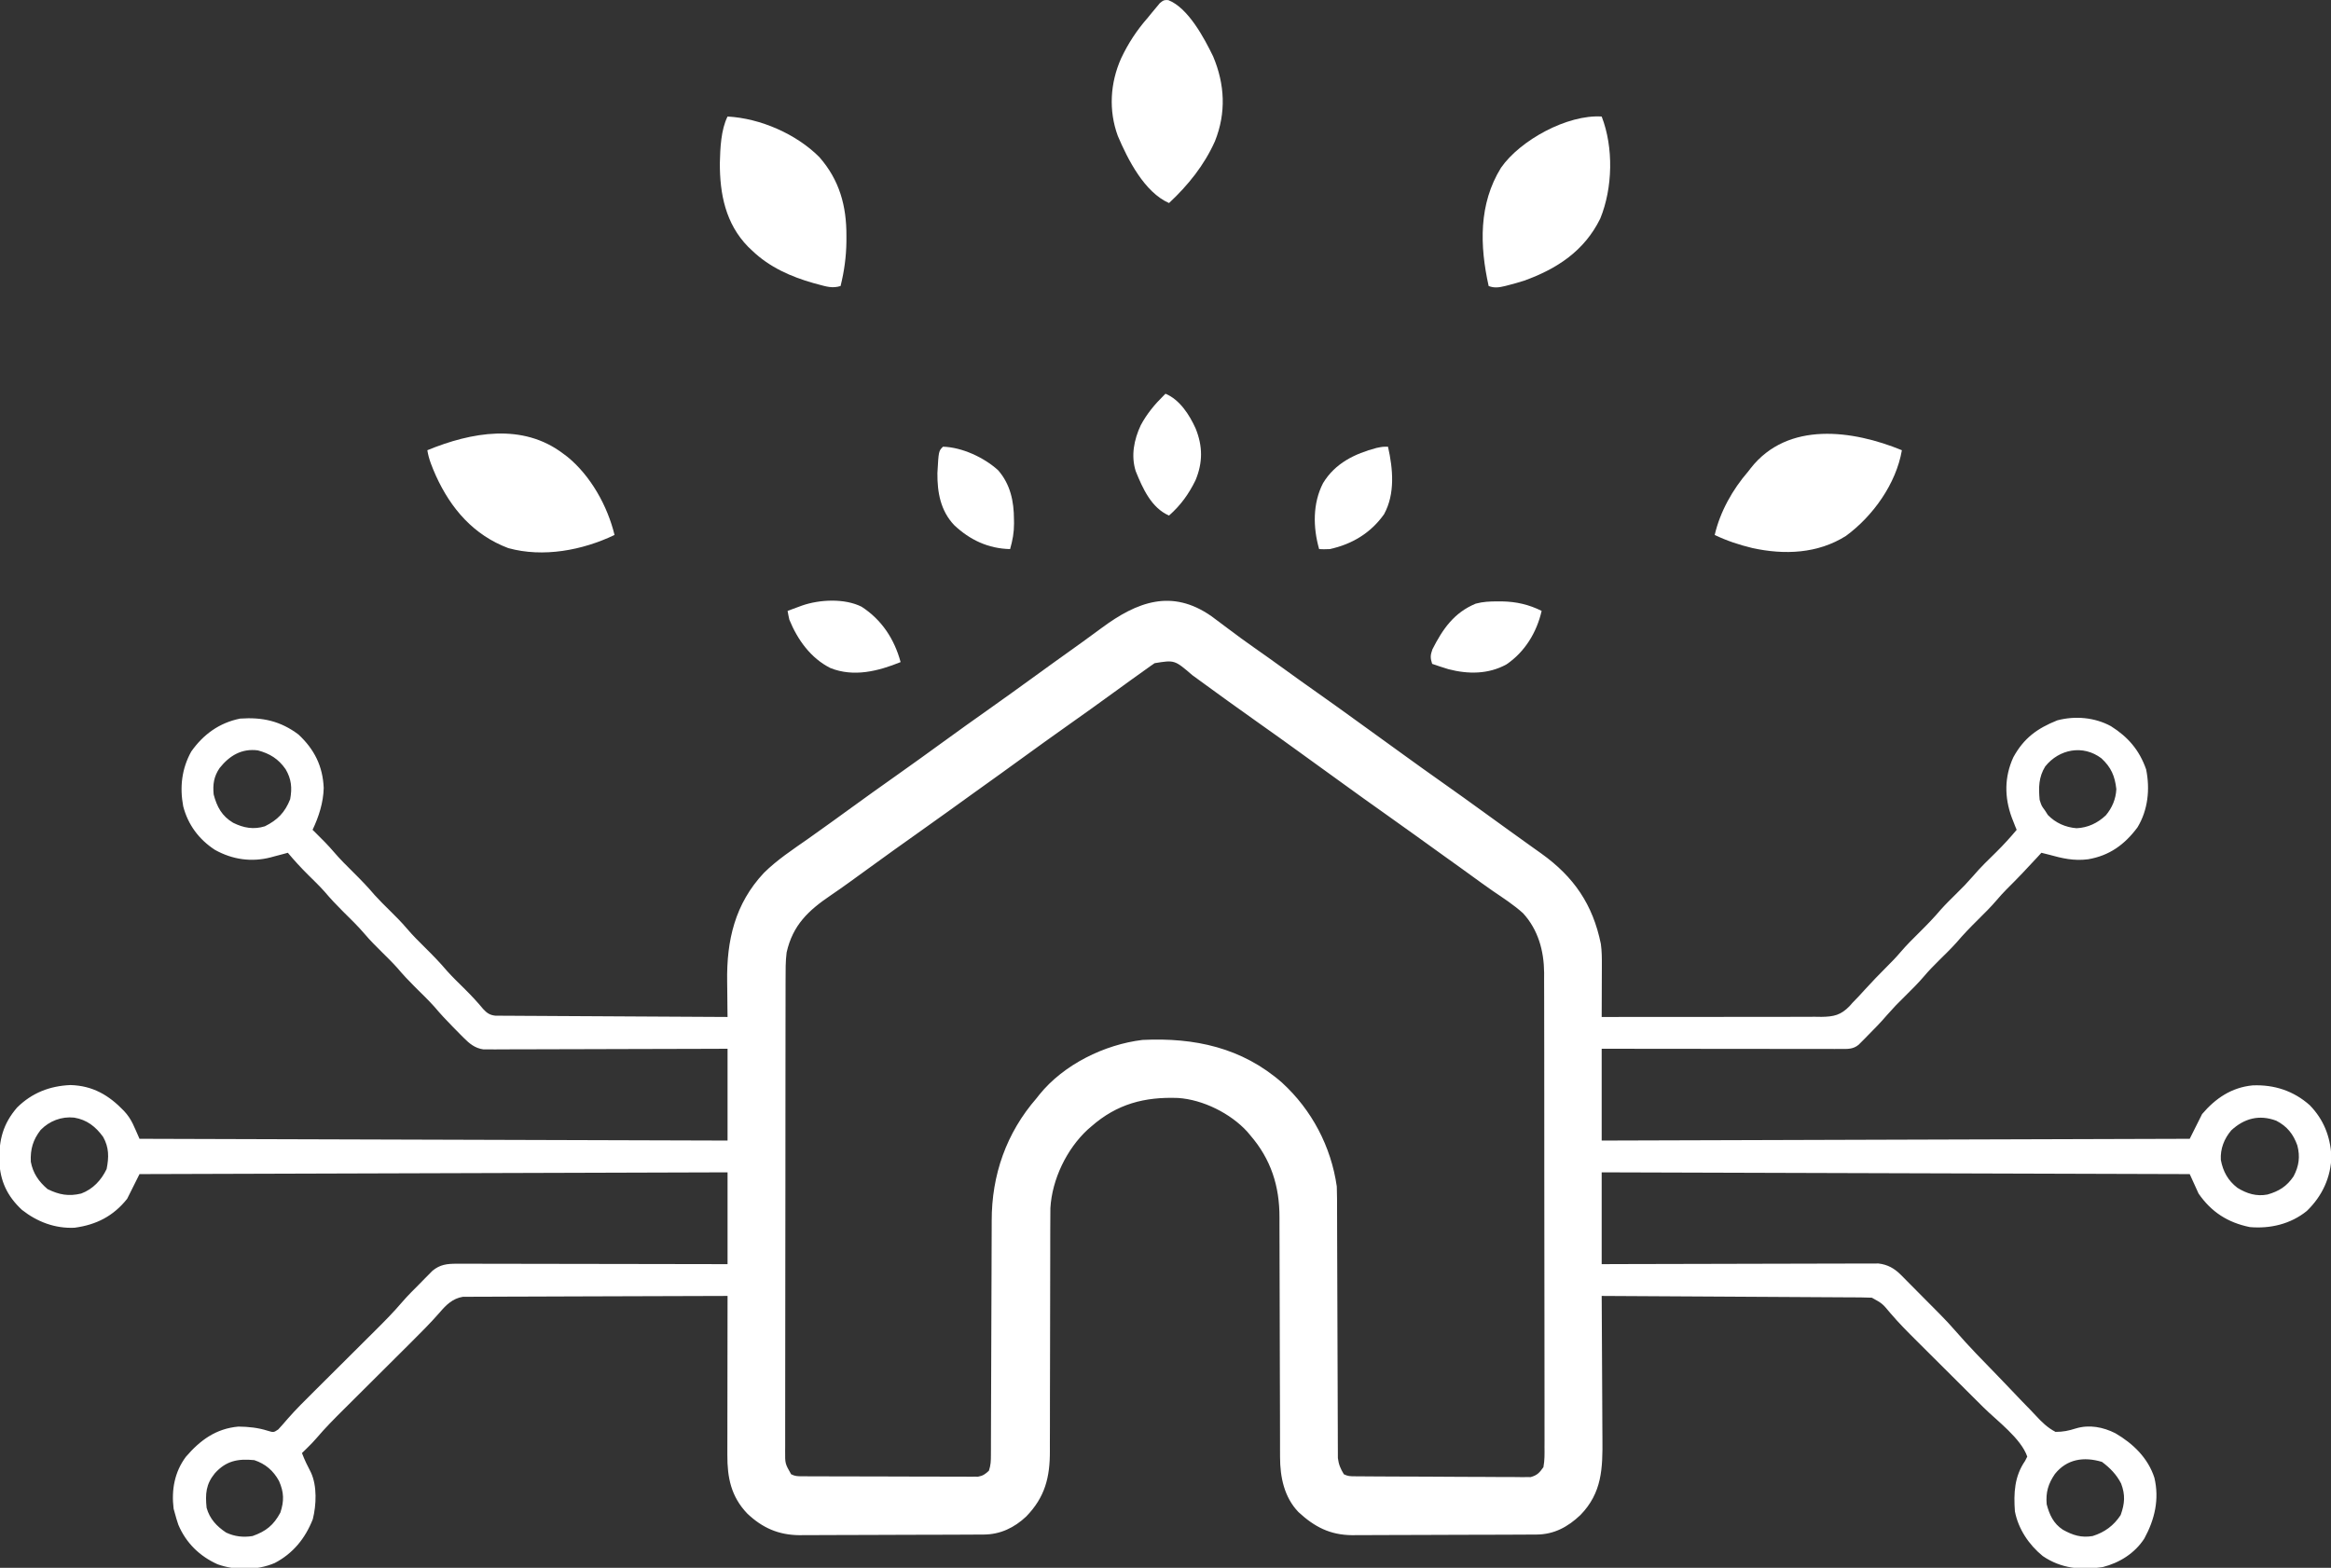 <svg width="1320" height="888" viewBox="0 0 1320 888" fill="none" xmlns="http://www.w3.org/2000/svg">
    <rect x="0" y="0" width="1320" height="888" fill="#333333" stroke="none"/>
    <g clip-path="url(#clip0_272_364)">
        <path
            d="M686 349C689.238 351.361 692.438 353.77 695.628 356.195C700.475 359.879 705.389 363.445 710.375 366.937C716.285 371.079 722.158 375.264 728 379.5C733.806 383.707 739.635 387.876 745.5 392C753.628 397.718 761.687 403.528 769.734 409.359C773.487 412.076 777.244 414.788 781 417.5C785.514 420.759 790.027 424.019 794.535 427.285C801.828 432.566 809.136 437.82 816.5 443C824.628 448.718 832.687 454.528 840.734 460.359C843.739 462.535 846.747 464.707 849.755 466.879C851.246 467.956 852.737 469.033 854.228 470.112C858.094 472.907 861.967 475.692 865.852 478.461C867.051 479.318 867.051 479.318 868.274 480.193C869.784 481.274 871.297 482.351 872.813 483.424C891.275 496.653 901.995 512.321 906.537 534.639C907.104 538.754 907.125 542.751 907.098 546.898C907.096 547.733 907.095 548.568 907.094 549.429C907.088 552.077 907.075 554.726 907.063 557.375C907.058 559.178 907.053 560.982 907.049 562.785C907.038 567.19 907.021 571.595 907 576C924.334 576.033 941.667 576.026 959 575.972C967.049 575.947 975.097 575.936 983.146 575.955C990.163 575.972 997.18 575.965 1004.2 575.928C1007.91 575.909 1011.62 575.902 1015.34 575.925C1019.49 575.95 1023.64 575.921 1027.79 575.886C1029.63 575.91 1029.63 575.91 1031.5 575.934C1038.5 575.824 1042.43 574.945 1047.37 569.853C1047.91 569.241 1048.45 568.63 1049 568C1050.16 566.794 1051.33 565.59 1052.49 564.387C1053.62 563.157 1054.75 561.924 1055.88 560.687C1059.98 556.223 1064.12 551.823 1068.44 547.562C1071.16 544.873 1073.77 542.169 1076.25 539.25C1079.63 535.29 1083.3 531.659 1087 528C1091.21 523.834 1095.27 519.647 1099.1 515.121C1101.78 512.129 1104.64 509.326 1107.5 506.5C1112.6 501.461 1112.6 501.461 1117.38 496.125C1121.45 491.312 1126 486.953 1130.5 482.541C1134.56 478.529 1138.34 474.386 1142 470C1141.73 469.361 1141.46 468.721 1141.19 468.062C1140.6 466.547 1140.6 466.547 1140 465C1139.62 464.035 1139.62 464.035 1139.23 463.051C1135.02 451.55 1134.99 440.096 1140.13 428.875C1146.11 417.985 1153.66 412.552 1165 408C1175.1 405.327 1186.19 406.299 1195.37 411.289C1205.1 417.424 1211.5 424.86 1215.31 435.75C1217.59 446.929 1216.39 458.755 1210.42 468.605C1203.16 478.37 1194.52 484.645 1182.43 486.684C1174.33 487.738 1167.8 486.152 1160 484C1158.67 483.663 1157.34 483.327 1156 483C1155.25 483.822 1154.5 484.645 1153.73 485.492C1148.02 491.724 1142.23 497.816 1136.22 503.754C1134.3 505.695 1132.51 507.672 1130.75 509.75C1127.37 513.71 1123.7 517.341 1120 521C1115.79 525.166 1111.73 529.353 1107.9 533.879C1104.67 537.478 1101.19 540.827 1097.76 544.225C1094.91 547.048 1092.15 549.876 1089.56 552.937C1086.25 556.843 1082.64 560.403 1079 564C1073.59 569.345 1073.59 569.345 1068.5 575C1065.11 578.998 1061.44 582.712 1057.75 586.437C1056.83 587.38 1056.83 587.38 1055.89 588.342C1055.3 588.929 1054.71 589.516 1054.11 590.121C1053.58 590.651 1053.06 591.182 1052.51 591.728C1049.39 594.35 1046.17 594.124 1042.29 594.12C1041.1 594.122 1039.91 594.123 1038.68 594.124C1037.37 594.121 1036.06 594.117 1034.72 594.114C1033.33 594.113 1031.94 594.113 1030.55 594.114C1026.77 594.114 1023 594.108 1019.22 594.101C1015.28 594.095 1011.34 594.095 1007.39 594.093C999.923 594.09 992.454 594.082 984.985 594.072C976.482 594.061 967.979 594.055 959.476 594.05C941.984 594.04 924.492 594.022 907 594C907 611.16 907 628.32 907 646C1071.84 645.505 1071.84 645.505 1240 645C1242.31 640.38 1244.62 635.76 1247 631C1254.6 622.074 1263.69 615.895 1275.64 614.746C1287.85 614.251 1298.84 617.838 1308 626C1315.86 634.127 1319.48 643.454 1320.25 654.625C1320 666.786 1315.04 677.459 1306.31 685.875C1297.17 693.302 1285.54 696.031 1274 695C1261.55 692.439 1252.26 686.513 1245 676C1243.35 672.37 1241.7 668.74 1240 665C1130.11 664.67 1020.22 664.34 907 664C907 681.16 907 698.32 907 716C911.816 715.984 916.631 715.969 921.592 715.952C937.486 715.903 953.38 715.869 969.274 715.845C978.912 715.829 988.55 715.808 998.188 715.774C1006.59 715.744 1014.99 715.724 1023.39 715.718C1027.84 715.714 1032.29 715.705 1036.73 715.683C1040.92 715.662 1045.11 715.656 1049.3 715.661C1050.83 715.66 1052.37 715.654 1053.9 715.642C1056.01 715.627 1058.1 715.631 1060.2 715.639C1061.38 715.636 1062.55 715.634 1063.76 715.631C1068.92 716.218 1072.8 718.414 1076.42 722.059C1077.01 722.654 1077.61 723.249 1078.23 723.861C1078.85 724.499 1079.48 725.136 1080.12 725.793C1080.78 726.458 1081.45 727.123 1082.13 727.808C1083.53 729.212 1084.92 730.62 1086.31 732.031C1088.42 734.17 1090.54 736.298 1092.66 738.424C1094.02 739.796 1095.38 741.169 1096.75 742.543C1097.37 743.17 1097.99 743.798 1098.63 744.444C1101.59 747.449 1104.46 750.494 1107.22 753.686C1114.96 762.626 1123.28 771.074 1131.53 779.544C1134.58 782.679 1137.61 785.83 1140.61 789.022C1143.53 792.132 1146.49 795.195 1149.48 798.23C1150.61 799.387 1151.72 800.559 1152.81 801.746C1156.27 805.49 1159.45 808.629 1164 811C1168.38 811.004 1171.38 810.349 1175.55 809.038C1183.14 806.756 1190.93 808.256 1197.92 811.781C1207.94 817.648 1216.36 825.744 1220 837C1222.86 849.137 1220.22 860.532 1214.31 871.375C1208.91 879.736 1200.29 885.146 1190.71 887.582C1178.52 889.461 1167.11 888.411 1156.75 881.312C1148.93 874.934 1142.92 866.003 1141 856C1140.25 845.7 1140.72 836.208 1146.76 827.445C1147.17 826.638 1147.58 825.831 1148 825C1144.44 814.657 1130.81 804.685 1123.12 797.049C1121.21 795.15 1119.3 793.247 1117.39 791.344C1113.35 787.31 1109.3 783.279 1105.25 779.25C1100.54 774.559 1095.82 769.867 1091.11 765.171C1089.25 763.31 1087.38 761.452 1085.51 759.594C1080.3 754.407 1075.14 749.238 1070.38 743.619C1065.94 738.281 1065.94 738.281 1060 735C1057.95 734.897 1055.89 734.854 1053.83 734.842C1052.54 734.832 1051.25 734.822 1049.92 734.812C1048.48 734.806 1047.05 734.8 1045.61 734.795C1044.11 734.785 1042.6 734.775 1041.09 734.765C1036.99 734.738 1032.9 734.717 1028.8 734.697C1024.52 734.675 1020.24 734.647 1015.96 734.621C1007.85 734.571 999.747 734.526 991.641 734.483C982.412 734.433 973.184 734.378 963.955 734.323C944.97 734.209 925.985 734.102 907 734C907.009 735.236 907.018 736.473 907.027 737.747C907.108 749.442 907.168 761.137 907.207 772.833C907.228 778.844 907.256 784.856 907.302 790.867C907.346 796.677 907.369 802.486 907.38 808.296C907.387 810.504 907.401 812.713 907.423 814.921C907.581 831.686 907.227 845.522 894.93 858.121C887.841 864.852 880.013 869.098 870.113 869.147C869.131 869.154 868.149 869.162 867.136 869.169C865.529 869.173 865.529 869.173 863.889 869.177C862.188 869.187 862.188 869.187 860.453 869.197C856.696 869.217 852.94 869.228 849.184 869.238C847.257 869.244 847.257 869.244 845.292 869.251C839.191 869.269 833.091 869.284 826.991 869.292C819.972 869.302 812.954 869.328 805.935 869.369C799.838 869.403 793.742 869.414 787.646 869.418C785.062 869.423 782.478 869.435 779.894 869.453C776.268 869.478 772.643 869.477 769.018 869.47C767.96 869.483 766.902 869.496 765.813 869.509C753.191 869.421 744.399 864.843 735.285 856.414C727.212 847.992 724.882 836.634 724.869 825.33C724.863 823.377 724.863 823.377 724.857 821.385C724.857 819.959 724.858 818.533 724.858 817.107C724.855 815.592 724.852 814.077 724.848 812.561C724.84 809.307 724.835 806.052 724.832 802.797C724.826 797.639 724.809 792.48 724.79 787.322C724.784 785.551 724.778 783.78 724.771 782.01C724.768 781.123 724.765 780.237 724.762 779.323C724.72 767.323 724.687 755.323 724.674 743.322C724.666 735.215 724.643 727.108 724.605 719.002C724.585 714.72 724.573 710.439 724.578 706.157C724.582 702.122 724.568 698.088 724.541 694.054C724.534 692.584 724.534 691.115 724.541 689.645C724.621 671.808 719.694 656.537 708 643C707.428 642.321 706.855 641.641 706.266 640.941C696.811 630.577 681.174 622.805 667.115 621.875C648.174 621.175 632.549 625.225 618 638C617.323 638.583 616.647 639.165 615.949 639.766C604.038 650.775 595.743 667.994 594.815 684.241C594.743 688.145 594.733 692.047 594.745 695.952C594.742 697.45 594.738 698.947 594.734 700.445C594.726 703.654 594.724 706.864 594.726 710.074C594.729 715.161 594.714 720.248 594.697 725.336C594.65 739.796 594.626 754.257 594.619 768.718C594.616 776.716 594.597 784.714 594.564 792.712C594.544 797.757 594.542 802.802 594.553 807.847C594.555 811.001 594.541 814.155 594.522 817.308C594.517 818.757 594.519 820.207 594.527 821.656C594.613 836.787 591.721 848.047 581.086 858.965C574.359 865.304 566.416 869.101 557.113 869.147C556.131 869.154 555.149 869.162 554.136 869.169C552.529 869.173 552.529 869.173 550.889 869.177C549.188 869.187 549.188 869.187 547.453 869.197C543.696 869.217 539.94 869.228 536.184 869.238C534.257 869.244 534.257 869.244 532.292 869.251C526.191 869.269 520.091 869.284 513.991 869.292C506.972 869.302 499.954 869.328 492.935 869.369C486.838 869.403 480.742 869.414 474.646 869.418C472.062 869.423 469.478 869.435 466.894 869.453C463.268 869.478 459.643 869.477 456.018 869.47C454.96 869.483 453.902 869.496 452.813 869.509C440.859 869.426 431.719 865.382 423.129 857.223C413.996 847.618 411.836 836.943 411.887 824.139C411.887 823.163 411.886 822.187 411.886 821.181C411.887 817.967 411.895 814.753 411.903 811.539C411.904 809.306 411.906 807.072 411.907 804.839C411.911 798.97 411.92 793.101 411.932 787.232C411.942 781.239 411.946 775.247 411.951 769.254C411.962 757.503 411.979 745.751 412 734C392.155 734.037 372.31 734.097 352.465 734.184C343.25 734.224 334.036 734.256 324.821 734.271C316.79 734.284 308.758 734.311 300.727 734.355C296.474 734.377 292.222 734.393 287.97 734.392C283.966 734.391 279.962 734.409 275.958 734.441C274.49 734.45 273.022 734.451 271.554 734.446C269.546 734.439 267.538 734.459 265.53 734.481C264.407 734.485 263.285 734.488 262.128 734.492C256.333 735.433 252.652 739.058 248.971 743.4C243.678 749.443 238.033 755.081 232.336 760.739C230.415 762.647 228.498 764.558 226.582 766.47C222.516 770.524 218.446 774.575 214.375 778.625C209.645 783.331 204.917 788.039 200.193 792.752C198.316 794.621 196.437 796.488 194.558 798.355C189.295 803.595 184.085 808.821 179.281 814.493C177.636 816.428 175.876 818.223 174.063 820C173.183 820.866 173.183 820.866 172.285 821.75C171.861 822.162 171.437 822.575 171 823C172.438 826.834 174.199 830.416 176.098 834.035C179.619 841.703 179.155 852.403 177.129 860.469C172.859 871.332 165.971 879.819 155.61 885.254C145.658 889.53 133.374 889.631 123.176 885.98C113.068 881.426 105.323 873.902 100.988 863.594C100.242 861.41 99.589 859.231 99 857C98.773 856.175 98.546 855.35 98.313 854.5C97.001 844.008 98.805 833.767 105.25 825.125C113.407 815.646 122.284 809.154 135 808C140.674 808.066 146.019 808.608 151.438 810.312C154.943 811.378 154.943 811.378 157.563 809.625C159.392 807.655 161.134 805.666 162.873 803.619C167.573 798.242 172.647 793.241 177.712 788.213C179.507 786.431 181.298 784.647 183.088 782.861C187.532 778.43 191.982 774.005 196.432 769.579C200.203 765.827 203.972 762.074 207.739 758.318C209.491 756.572 211.246 754.829 213.001 753.087C218.037 748.074 222.987 743.039 227.603 737.631C230.907 733.774 234.548 730.226 238.125 726.625C239.303 725.417 239.303 725.417 240.504 724.184C241.269 723.414 242.033 722.644 242.821 721.852C243.504 721.159 244.187 720.466 244.891 719.752C249.194 716.177 253.194 715.751 258.676 715.759C259.662 715.757 259.662 715.757 260.669 715.754C262.864 715.751 265.06 715.762 267.255 715.773C268.832 715.774 270.409 715.773 271.987 715.772C276.263 715.771 280.539 715.783 284.816 715.797C289.287 715.81 293.758 715.811 298.229 715.813C306.693 715.819 315.157 715.836 323.621 715.856C333.259 715.878 342.896 715.889 352.533 715.899C372.355 715.92 392.178 715.957 412 716C412 698.84 412 681.68 412 664C247.165 664.495 247.165 664.495 79 665C76.69 669.62 74.38 674.24 72 679C64.166 688.792 54.624 693.705 42.184 695.379C31.112 695.878 21.078 692.052 12.445 685.27C4.036 677.465 0.031 668.819 -0.4 657.508C-0.586 645.537 1.711 636.566 9.672 627.293C18.138 618.955 28.174 615.053 39.938 614.562C52.571 614.939 61.664 620.298 70.188 629.188C74.761 634.069 75.946 638.282 79 645C188.89 645.33 298.78 645.66 412 646C412 628.84 412 611.68 412 594C407.755 594.016 403.51 594.031 399.136 594.048C385.126 594.097 371.117 594.131 357.107 594.155C348.611 594.171 340.115 594.192 331.619 594.226C324.214 594.256 316.809 594.276 309.404 594.282C305.483 594.286 301.562 594.295 297.641 594.317C293.95 594.338 290.259 594.344 286.568 594.339C284.569 594.341 282.57 594.357 280.57 594.373C278.78 594.367 278.78 594.367 276.954 594.361C275.919 594.364 274.884 594.366 273.817 594.369C268.994 593.737 265.82 591.075 262.477 587.707C261.54 586.768 261.54 586.768 260.584 585.81C259.938 585.151 259.291 584.492 258.625 583.812C257.951 583.132 257.277 582.451 256.582 581.75C252.887 577.997 249.328 574.182 245.934 570.152C242.492 566.321 238.775 562.756 235.115 559.135C231.543 555.585 228.154 551.968 224.903 548.121C222.219 545.129 219.358 542.326 216.5 539.5C213.072 536.11 209.678 532.748 206.563 529.062C202.687 524.487 198.376 520.352 194.118 516.137C190.523 512.566 187.109 508.926 183.836 505.055C180.846 501.709 177.62 498.6 174.428 495.448C170.416 491.466 166.625 487.34 163 483C161.407 483.433 161.407 483.433 159.781 483.875C158.354 484.25 156.927 484.625 155.5 485C154.804 485.191 154.108 485.382 153.391 485.578C142.423 488.422 131.701 486.886 121.75 481.375C112.676 475.481 106.459 467.134 103.75 456.687C101.716 445.871 102.889 435.423 108.285 425.68C115.153 415.923 124.252 409.35 136 407C148.573 406.114 158.834 408.359 169 416C178.025 424.403 182.8 433.965 183.313 446.312C183.111 454.55 180.526 462.613 177 470C177.569 470.557 178.137 471.114 178.723 471.687C182.335 475.257 185.906 478.809 189.188 482.687C192.592 486.666 196.281 490.32 200 494C204.21 498.166 208.273 502.353 212.098 506.879C214.782 509.871 217.643 512.674 220.5 515.5C223.929 518.89 227.323 522.252 230.438 525.937C233.746 529.843 237.365 533.403 241 537C245.21 541.166 249.273 545.353 253.098 549.879C256.318 553.469 259.79 556.811 263.221 560.199C266.877 563.826 270.349 567.539 273.633 571.512C275.714 573.777 277.388 574.935 280.462 575.262C281.94 575.27 281.94 575.27 283.448 575.278C284.58 575.29 285.711 575.301 286.877 575.312C288.119 575.314 289.362 575.317 290.642 575.319C291.949 575.329 293.256 575.339 294.603 575.349C298.19 575.377 301.776 575.392 305.363 575.405C309.111 575.42 312.858 575.447 316.606 575.473C323.703 575.52 330.8 575.556 337.898 575.589C345.977 575.628 354.057 575.677 362.137 575.727C378.758 575.831 395.379 575.92 412 576C411.984 574.958 411.969 573.915 411.953 572.842C411.897 568.9 411.864 564.958 411.835 561.016C411.82 559.324 411.8 557.632 411.774 555.94C411.421 532.621 416.176 511.881 432.61 494.359C440.082 486.984 448.866 481.203 457.442 475.203C461.97 472.031 466.459 468.805 470.938 465.562C471.683 465.024 472.428 464.485 473.195 463.929C475.464 462.287 477.732 460.644 480 459C489.498 452.117 499.015 445.266 508.608 438.517C516.792 432.752 524.894 426.874 533 421C542.498 414.117 552.015 407.266 561.608 400.517C569.024 395.293 576.371 389.976 583.716 384.654C587.559 381.871 591.404 379.091 595.25 376.312C596.001 375.77 596.751 375.228 597.525 374.669C602.627 370.984 607.745 367.321 612.875 363.676C616.55 361.058 620.183 358.387 623.803 355.694C643.904 340.788 663.578 333.341 686 349ZM653.84 375.621C653.042 376.171 652.244 376.722 651.422 377.289C647.786 379.858 644.162 382.442 640.563 385.062C638.982 386.208 637.401 387.354 635.82 388.5C634.622 389.37 634.622 389.37 633.4 390.258C623.108 397.73 612.794 405.165 602.392 412.483C594.977 417.707 587.629 423.024 580.284 428.346C576.441 431.129 572.596 433.909 568.75 436.687C567.997 437.231 567.245 437.775 566.469 438.336C561.432 441.973 556.381 445.591 551.321 449.197C546.594 452.567 541.89 455.97 537.188 459.375C531.319 463.622 525.426 467.832 519.5 472C510.609 478.254 501.802 484.621 493 491C490.732 492.644 488.464 494.287 486.195 495.929C484.697 497.013 483.2 498.099 481.704 499.186C477.952 501.906 474.177 504.575 470.336 507.168C457.789 515.675 448.917 523.976 445.45 539.457C444.809 544.504 444.856 549.501 444.86 554.583C444.857 555.757 444.854 556.931 444.851 558.14C444.844 561.389 444.841 564.638 444.84 567.887C444.838 571.394 444.831 574.901 444.824 578.408C444.81 586.071 444.804 593.734 444.8 601.397C444.797 606.182 444.793 610.966 444.789 615.751C444.776 628.999 444.766 642.246 444.763 655.494C444.762 656.341 444.762 657.189 444.762 658.062C444.762 658.911 444.762 659.76 444.761 660.635C444.761 662.356 444.76 664.077 444.76 665.798C444.76 666.651 444.76 667.505 444.759 668.384C444.755 682.229 444.738 696.073 444.715 709.917C444.691 724.132 444.678 738.346 444.677 752.561C444.676 760.542 444.671 768.523 444.652 776.504C444.637 783.296 444.632 790.088 444.64 796.88C444.644 800.346 444.643 803.812 444.629 807.278C444.616 811.033 444.622 814.788 444.633 818.543C444.625 819.642 444.617 820.74 444.608 821.871C444.563 828.961 444.563 828.961 448 835C450.319 836.159 451.657 836.131 454.238 836.14C455.127 836.146 456.016 836.152 456.931 836.158C457.909 836.159 458.887 836.16 459.894 836.161C461.436 836.169 461.436 836.169 463.009 836.176C466.42 836.191 469.831 836.198 473.242 836.203C475.606 836.209 477.971 836.215 480.335 836.22C485.296 836.231 490.258 836.237 495.219 836.24C501.584 836.246 507.949 836.27 514.313 836.298C519.198 836.317 524.083 836.322 528.967 836.324C531.314 836.327 533.661 836.335 536.008 836.348C539.288 836.365 542.567 836.363 545.847 836.356C546.821 836.366 547.795 836.375 548.798 836.384C549.692 836.379 550.587 836.373 551.508 836.367C552.284 836.369 553.059 836.37 553.858 836.372C556.608 835.894 557.974 834.893 560 833C561.083 829.751 561.13 827.388 561.138 823.97C561.144 822.708 561.149 821.447 561.155 820.147C561.156 818.746 561.157 817.345 561.158 815.944C561.163 814.471 561.168 812.997 561.173 811.523C561.185 808.346 561.193 805.169 561.199 801.992C561.21 796.955 561.23 791.918 561.253 786.881C561.314 772.557 561.368 758.233 561.402 743.908C561.42 736 561.449 728.091 561.49 720.182C561.511 716.003 561.526 711.824 561.528 707.644C561.531 703.701 561.547 699.758 561.573 695.815C561.58 694.379 561.582 692.944 561.579 691.509C561.526 665.498 569.873 641.656 587 622C587.791 620.995 587.791 620.995 588.598 619.969C602.356 602.932 625.456 591.583 647 589C676.508 587.585 703.29 593.361 725.951 613.166C742.815 628.578 753.774 649.374 757 672C757.091 674.212 757.133 676.427 757.138 678.641C757.141 679.283 757.144 679.926 757.147 680.587C757.155 682.724 757.156 684.861 757.158 686.998C757.163 688.536 757.168 690.074 757.173 691.612C757.185 694.917 757.193 698.222 757.199 701.527C757.21 706.754 757.23 711.982 757.253 717.21C757.314 732.073 757.368 746.936 757.402 761.799C757.42 770.013 757.449 778.227 757.49 786.441C757.511 790.785 757.526 795.129 757.528 799.473C757.531 803.558 757.546 807.642 757.573 811.726C757.58 813.223 757.582 814.72 757.579 816.218C757.575 818.265 757.589 820.311 757.608 822.359C757.612 823.503 757.615 824.647 757.618 825.827C758.055 829.457 759.116 831.883 761 835C763.313 836.157 764.656 836.135 767.231 836.154C768.562 836.167 768.562 836.167 769.92 836.18C770.897 836.184 771.873 836.188 772.878 836.193C773.904 836.201 774.931 836.209 775.988 836.218C779.394 836.243 782.801 836.259 786.207 836.273C787.369 836.279 788.53 836.284 789.727 836.29C795.873 836.316 802.018 836.336 808.164 836.35C814.52 836.367 820.876 836.412 827.231 836.462C832.112 836.496 836.992 836.508 841.872 836.513C844.216 836.52 846.559 836.535 848.902 836.559C852.18 836.591 855.456 836.591 858.734 836.583C860.189 836.608 860.189 836.608 861.673 836.633C863.017 836.621 863.017 836.621 864.388 836.608C865.163 836.611 865.937 836.615 866.735 836.618C870.467 835.6 871.764 834.161 874 831C874.739 827.169 874.666 823.392 874.622 819.501C874.628 818.325 874.634 817.148 874.641 815.936C874.654 812.673 874.644 809.411 874.625 806.148C874.609 802.628 874.622 799.108 874.632 795.587C874.647 788.691 874.634 781.794 874.613 774.898C874.589 766.862 874.591 758.826 874.593 750.789C874.597 736.444 874.576 722.098 874.542 707.753C874.509 693.845 874.495 679.937 874.501 666.029C874.508 650.88 874.505 635.731 874.486 620.582C874.485 619.78 874.484 618.978 874.483 618.151C874.481 616.54 874.478 614.929 874.476 613.318C874.469 607.723 874.469 602.127 874.47 596.532C874.472 589.704 874.462 582.876 874.438 576.048C874.426 572.567 874.419 569.086 874.425 565.605C874.429 561.824 874.414 558.042 874.395 554.261C874.403 552.627 874.403 552.627 874.411 550.961C874.301 538.494 871.031 526.583 862.477 517.246C857.211 512.47 851.206 508.624 845.347 504.621C841.457 501.934 837.637 499.154 833.813 496.375C832.299 495.278 830.784 494.182 829.27 493.086C828.546 492.562 827.822 492.039 827.077 491.499C824.06 489.321 821.031 487.159 818 485C812.712 481.232 807.447 477.433 802.188 473.625C796.319 469.378 790.426 465.168 784.5 461C776.372 455.282 768.314 449.472 760.266 443.641C756.514 440.924 752.757 438.212 749 435.5C744.486 432.241 739.973 428.981 735.465 425.715C728.173 420.434 720.864 415.18 713.5 410C707.66 405.892 701.849 401.746 696.063 397.562C695.324 397.028 694.584 396.494 693.823 395.943C689.926 393.123 686.033 390.297 682.145 387.465C681.346 386.885 680.547 386.305 679.725 385.707C678.211 384.607 676.698 383.505 675.188 382.401C665.143 373.767 665.143 373.767 653.84 375.621ZM124.375 434.988C121.098 439.782 120.429 444.287 121 450C122.875 457.061 125.647 462.191 132 466C137.906 468.937 143.62 469.977 150 468C157.148 464.455 161.353 460.156 164.313 452.687C165.491 446.369 165.048 441.284 161.75 435.687C157.667 429.825 152.831 426.822 146 425C136.809 423.83 129.964 427.99 124.375 434.988ZM1158.16 434.121C1154.42 440.192 1154.39 446.042 1155 453C1156.08 456.42 1156.08 456.42 1158 459C1158.84 460.299 1158.84 460.299 1159.69 461.625C1164.07 466.126 1169.66 468.602 1175.93 469.094C1182.35 468.803 1187.85 466.162 1192.49 461.797C1196.09 457.508 1198.17 452.544 1198.44 446.937C1197.61 439.524 1195.5 434.587 1189.96 429.477C1179.61 421.673 1166.06 424.217 1158.16 434.121ZM23 640C18.649 645.649 17.131 650.876 17.449 657.996C18.64 664.49 21.972 669.274 26.938 673.5C33.501 676.715 38.91 677.713 46 676C52.643 673.511 57.35 668.449 60.375 662.125C61.699 655.506 61.788 649.917 58.395 643.922C54.161 638.087 49.208 634.201 42 633C34.879 632.242 27.982 634.884 23 640ZM1263.54 640.203C1259.5 644.914 1257.24 650.728 1257.62 656.961C1258.84 663.532 1261.7 668.699 1267.02 672.777C1272.36 676.068 1277.79 677.754 1284.03 676.562C1290.54 674.706 1294.97 671.937 1298.8 666.266C1301.87 660.46 1302.6 655.111 1300.94 648.75C1298.65 642.365 1295.2 637.958 1289.02 634.758C1279.43 631.153 1270.92 633.386 1263.54 640.203ZM121.625 834.5C116.588 840.691 116.203 846.144 117 854C118.732 860.244 122.684 864.456 128 868C132.818 870.304 137.748 870.824 143 870C150.632 867.288 154.91 863.882 158.75 856.75C160.944 850.169 160.836 845.193 158 838.812C154.816 832.972 150.316 829.105 144 827C134.697 826.083 127.964 827.397 121.625 834.5ZM1163.63 834.875C1159.85 840.427 1158.42 845.247 1159 852C1160.56 857.972 1162.86 862.945 1168.16 866.414C1173.81 869.542 1178.57 871.082 1185 870C1191.79 867.894 1197 864.06 1200.88 858.125C1203.22 851.614 1203.59 846.693 1201.14 840.242C1198.55 835.163 1194.85 831.38 1190.31 828C1180.05 824.902 1170.41 826.356 1163.63 834.875Z"
            fill="#FFFFFF" />
        <path
            d="M661.567 0.055C672.877 4.448 681.981 21.662 687 32C693.627 47.804 694.432 63.893 688 80C681.937 93.573 672.81 104.895 662 115C648.074 108.897 638.682 90.38 633 77C627.704 62.582 628.647 47.05 634.846 33.096C638.876 24.546 643.754 17.115 650 10C650.768 9.054 651.537 8.108 652.328 7.133C653.107 6.202 653.886 5.271 654.688 4.312C655.745 3.038 655.745 3.038 656.824 1.738C659 -7.27177e-06 659 -7.29971e-06 661.567 0.055Z"
            fill="#FFFFFF" />
        <path
            d="M319 257C319.767 257.574 320.534 258.147 321.324 258.738C334.518 269.491 344.04 286.633 348 303C329.832 311.692 307.565 315.909 287.812 310.438C268.226 303.041 255.378 288.175 246.864 269.489C244.783 264.741 242.801 260.164 242 255C266.874 244.779 295.996 239.43 319 257Z"
            fill="#FFFFFF" />
        <path
            d="M412 66C430.539 66.993 450.9 75.857 464 89C475.391 101.996 479.4 116.669 479.313 133.625C479.311 134.666 479.31 135.707 479.309 136.779C479.202 145.465 478.083 153.57 476 162C471.359 163.442 467.897 162.292 463.313 161.062C462.475 160.838 461.637 160.613 460.774 160.382C447.908 156.743 435.741 151.343 426 142C425.211 141.251 424.422 140.502 423.609 139.73C410.901 126.707 407.546 109.846 407.638 92.226C407.85 83.972 408.255 73.49 412 66Z"
            fill="#FFFFFF" />
        <path
            d="M1077 255C1073.74 273.981 1060.66 292.284 1045.32 303.539C1029.31 313.632 1010.47 314.378 992.329 310.403C984.837 308.594 977.967 306.326 971 303C974.067 289.787 981.139 277.201 990 267C990.467 266.392 990.933 265.783 991.414 265.156C1012.47 238.341 1049.34 243.636 1077 255Z"
            fill="#FFFFFF" />
        <path
            d="M907 66C913.802 83.49 913.281 106.51 906.187 123.813C897.205 142.116 881.744 152.252 863 159C860.105 159.927 857.195 160.745 854.25 161.5C853.249 161.759 853.249 161.759 852.228 162.022C848.859 162.814 846.281 163.26 843 162C837.92 139.201 837.281 115.522 850 95C860.847 79.411 887.545 64.772 907 66Z"
            fill="#FFFFFF" />
        <path
            d="M786 253C788.806 265.501 790.159 279.614 783.746 291.281C776.284 301.855 765.584 308.286 753 311C749.563 311.125 749.563 311.125 747 311C743.503 298.761 743.295 285.109 749.219 273.641C756.036 262.355 767.138 256.976 779.563 253.688C783 253 783 253 786 253Z"
            fill="#FFFFFF" />
        <path
            d="M660 223C668.089 226.375 673.59 234.982 677.07 242.699C681.125 252.734 681.171 262.002 677 272C673.136 279.892 668.587 286.183 662 292C651.946 287.666 647.035 276.468 643.152 266.914C640.345 258.103 642.171 248.977 646 240.812C649.483 234.352 653.788 229.134 659 224C659.33 223.67 659.66 223.34 660 223Z"
            fill="#FFFFFF" />
        <path
            d="M487.875 343.629C499.278 350.987 506.463 361.958 510 375C497.302 380.149 483.525 383.658 470.25 378.375C459.08 372.76 451.648 362.353 447 351C446.623 349.343 446.277 347.677 446 346C447.749 345.352 449.499 344.706 451.25 344.063C452.225 343.703 453.199 343.343 454.203 342.973C464.169 339.507 478.301 338.825 487.875 343.629Z"
            fill="#FFFFFF" />
        <path
            d="M848.063 340.625C848.896 340.624 849.729 340.624 850.588 340.623C858.583 340.764 865.793 342.396 873 346C870.238 358.127 863.5 369.248 853.066 376.309C842.823 381.935 831.39 381.917 820.281 379.035C817.163 378.083 814.075 377.082 811 376C809.897 372.648 809.949 371.142 811.152 367.766C816.975 356.298 823.391 346.97 835.676 341.895C839.87 340.766 843.736 340.618 848.063 340.625Z"
            fill="#FFFFFF" />
        <path
            d="M534 253C544.778 253.325 557.211 259.086 565.188 266.312C572.195 274.313 574.179 284.017 574.188 294.312C574.2 295.034 574.212 295.755 574.225 296.498C574.239 301.644 573.415 306.051 572 311C559.628 310.699 549.244 305.839 540.32 297.414C532.593 289.226 530.746 278.861 530.836 267.965C531.527 255.473 531.527 255.473 534 253Z"
            fill="#FFFFFF" />
    </g>
    <defs>
        <clipPath id="clip0_272_364">
            <rect width="1320" height="888" fill="#FFFFFF" />
        </clipPath>
    </defs>
</svg>